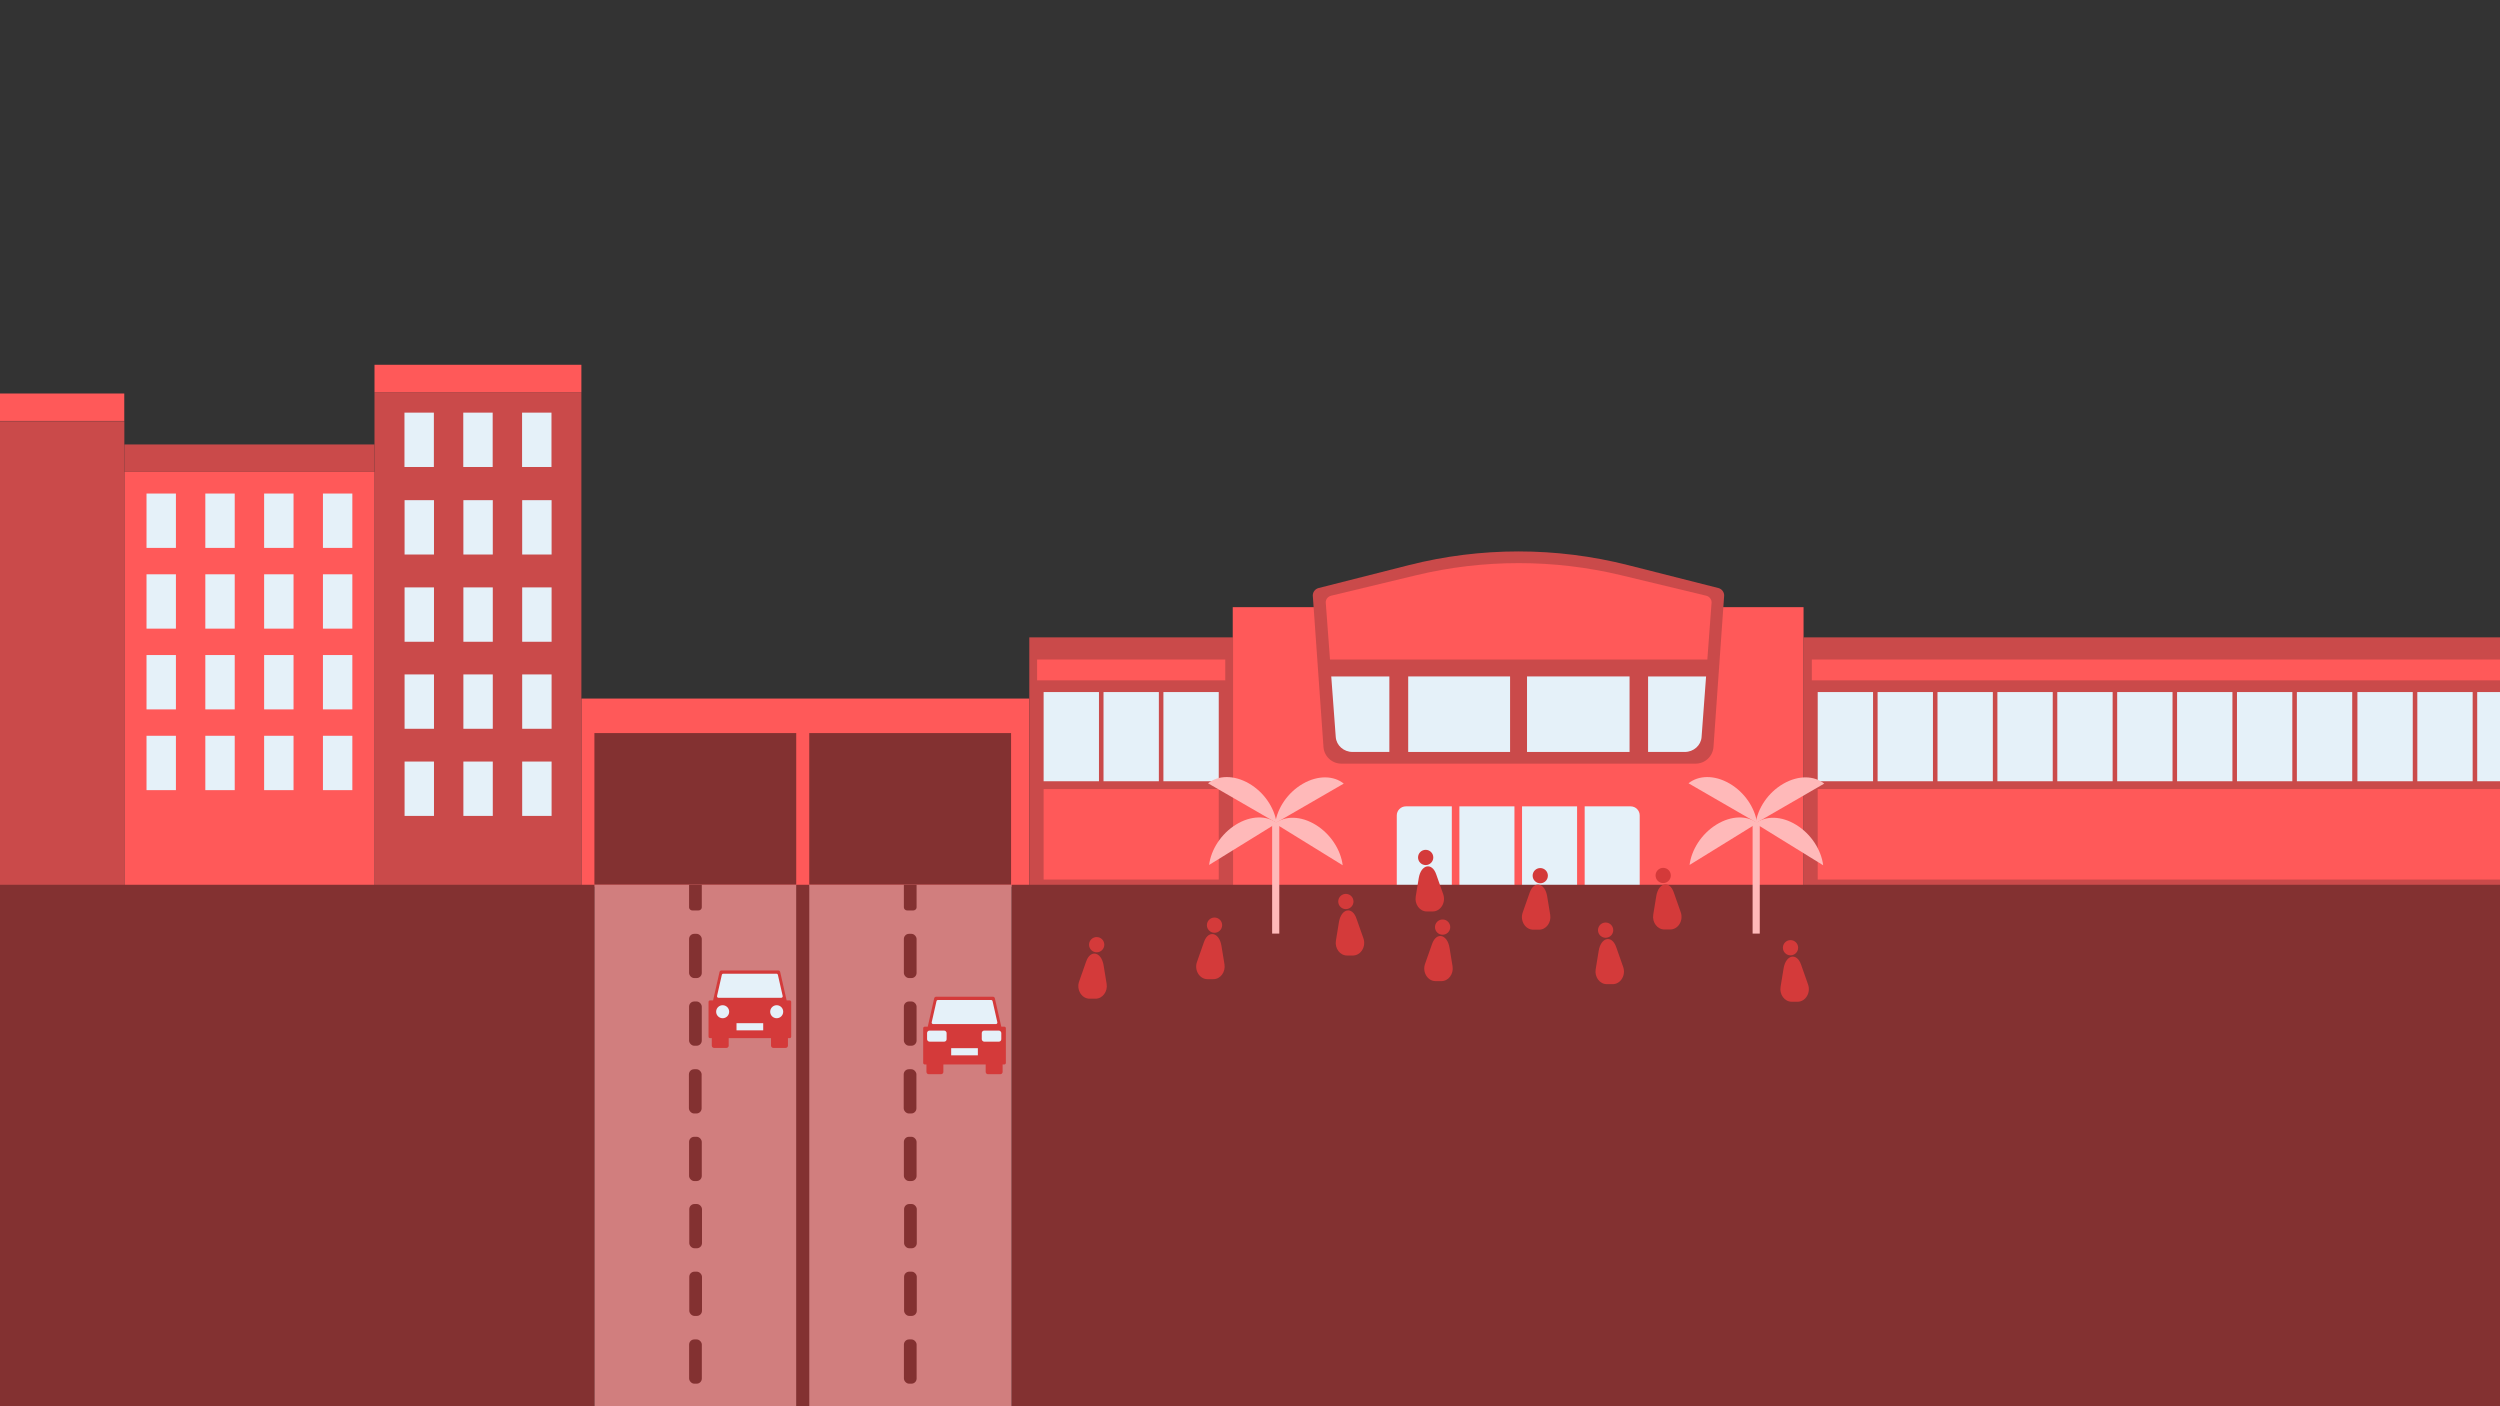 <?xml version="1.0" encoding="UTF-8"?>
<svg xmlns="http://www.w3.org/2000/svg" viewBox="0 0 3840 2160">
  <rect x="0" y="0" width="3840" height="2160" fill="#333333" stroke="none"/>
  <g id="tourStore-move">
    <rect x="1893.49" y="932.6" width="876.76" height="427.81" style="fill: #ff5959; stroke-width: 0px;"/>
    <rect x="2770" y="979" width="1071" height="382" style="fill: #ca4a4a; stroke-width: 0px;"/>
    <path d="M2060.38,1172.97h544c14.49,0,26.51-11.2,27.53-25.66l16.41-232.61c0-5.42-3.68-10.14-8.93-11.48l-138.77-35.21c-110.41-28.02-226.08-28.02-336.49,0l-138.77,35.21c-5.25,1.33-8.93,6.06-8.93,11.48l16.41,232.61c1.02,14.45,13.04,25.66,27.53,25.66Z" style="fill: #ca4a4a; stroke-width: 0px;"/>
    <rect x="893" y="1073" width="688" height="289" style="fill: #ff5959; stroke-width: 0px;"/>
    <rect x="1243" y="1126" width="310" height="233" style="fill: #833131; stroke-width: 0px;"/>
    <rect x="913" y="1126" width="310" height="233" style="fill: #833131; stroke-width: 0px;"/>
    <g>
      <path d="M2159.39,1238.56h70.6v122.44h-84.54v-108.5c0-7.7,6.25-13.94,13.94-13.94Z" style="fill: #e5f1f9; stroke-width: 0px;"/>
      <rect x="2241.64" y="1238.56" width="84.54" height="122.44" style="fill: #e5f1f9; stroke-width: 0px;"/>
      <rect x="2337.85" y="1238.56" width="84.54" height="122.44" style="fill: #e5f1f9; stroke-width: 0px;"/>
      <path d="M2434.05,1238.56h70.6c7.7,0,13.94,6.25,13.94,13.94v108.5h-84.54v-122.44h0Z" style="fill: #e5f1f9; stroke-width: 0px;"/>
    </g>
    <rect x="1581" y="979" width="313" height="382" style="fill: #ca4a4a; stroke-width: 0px;"/>
    <g>
      <rect x="1242.7" y="1359" width="311.27" height="802" style="fill: #d17e7e; stroke-width: 0px;"/>
      <rect x="1388.1" y="1642.34" width="19.53" height="67.97" rx="7.91" ry="7.91" style="fill: #833131; stroke-width: 0px;"/>
      <rect x="1388.34" y="1746.11" width="19.53" height="67.97" rx="7.91" ry="7.91" style="fill: #833131; stroke-width: 0px;"/>
      <rect x="1388.34" y="1538.28" width="19.53" height="67.97" rx="7.91" ry="7.91" style="fill: #833131; stroke-width: 0px;"/>
      <rect x="1388.34" y="1434.36" width="19.53" height="67.97" rx="7.91" ry="7.91" style="fill: #833131; stroke-width: 0px;"/>
      <path d="M1388.34,1359v34.74c0,2.64,2.42,4.78,5.41,4.78h8.72c2.99,0,5.41-2.14,5.41-4.78v-34.74h-19.53Z" style="fill: #833131; stroke-width: 0px;"/>
      <rect x="1388.41" y="2057.36" width="19.53" height="67.97" rx="7.91" ry="7.91" style="fill: #833131; stroke-width: 0px;"/>
      <rect x="1388.66" y="1953.29" width="19.53" height="67.97" rx="7.91" ry="7.91" style="fill: #833131; stroke-width: 0px;"/>
      <rect x="1388.66" y="1849.38" width="19.53" height="67.97" rx="7.91" ry="7.91" style="fill: #833131; stroke-width: 0px;"/>
    </g>
    <g>
      <rect x="912.81" y="1359" width="311.19" height="802" style="fill: #d17e7e; stroke-width: 0px;"/>
      <rect x="1058.17" y="1642.34" width="19.53" height="67.97" rx="7.91" ry="7.91" style="fill: #833131; stroke-width: 0px;"/>
      <rect x="1058.41" y="1746.11" width="19.53" height="67.97" rx="7.91" ry="7.91" style="fill: #833131; stroke-width: 0px;"/>
      <rect x="1058.41" y="1538.28" width="19.53" height="67.97" rx="7.91" ry="7.91" style="fill: #833131; stroke-width: 0px;"/>
      <rect x="1058.41" y="1434.36" width="19.53" height="67.97" rx="7.91" ry="7.91" style="fill: #833131; stroke-width: 0px;"/>
      <path d="M1058.41,1359v34.74c0,2.64,2.42,4.78,5.41,4.78h8.72c2.99,0,5.41-2.14,5.41-4.78v-34.74h-19.53Z" style="fill: #833131; stroke-width: 0px;"/>
      <rect x="1058.49" y="2057.36" width="19.53" height="67.97" rx="7.91" ry="7.91" style="fill: #833131; stroke-width: 0px;"/>
      <rect x="1058.73" y="1953.29" width="19.53" height="67.97" rx="7.91" ry="7.91" style="fill: #833131; stroke-width: 0px;"/>
      <rect x="1058.73" y="1849.38" width="19.53" height="67.97" rx="7.91" ry="7.91" style="fill: #833131; stroke-width: 0px;"/>
    </g>
    <rect x="1223" y="1359" width="20" height="802" style="fill: #833131; stroke-width: 0px;"/>
    <g>
      <rect x="1787" y="1063" width="85" height="137" style="fill: #e5f1f9; stroke-width: 0px;"/>
      <rect x="1695" y="1063" width="85" height="137" style="fill: #e5f1f9; stroke-width: 0px;"/>
      <rect x="1603" y="1063" width="85" height="137" style="fill: #e5f1f9; stroke-width: 0px;"/>
    </g>
    <g>
      <rect x="2976" y="1063" width="85" height="137" style="fill: #e5f1f9; stroke-width: 0px;"/>
      <rect x="2884" y="1063" width="85" height="137" style="fill: #e5f1f9; stroke-width: 0px;"/>
      <rect x="2792" y="1063" width="85" height="137" style="fill: #e5f1f9; stroke-width: 0px;"/>
      <rect x="3252" y="1063" width="85" height="137" style="fill: #e5f1f9; stroke-width: 0px;"/>
      <rect x="3160" y="1063" width="85" height="137" style="fill: #e5f1f9; stroke-width: 0px;"/>
      <rect x="3068" y="1063" width="85" height="137" style="fill: #e5f1f9; stroke-width: 0px;"/>
      <rect x="3528" y="1063" width="85" height="137" style="fill: #e5f1f9; stroke-width: 0px;"/>
      <rect x="3436" y="1063" width="85" height="137" style="fill: #e5f1f9; stroke-width: 0px;"/>
      <rect x="3344" y="1063" width="85" height="137" style="fill: #e5f1f9; stroke-width: 0px;"/>
      <rect x="3805" y="1063" width="36" height="137" style="fill: #e5f1f9; stroke-width: 0px;"/>
      <rect x="3713" y="1063" width="85" height="137" style="fill: #e5f1f9; stroke-width: 0px;"/>
      <rect x="3621" y="1063" width="85" height="137" style="fill: #e5f1f9; stroke-width: 0px;"/>
    </g>
    <rect x="1593" y="1013" width="289" height="32" style="fill: #ff5959; stroke-width: 0px;"/>
    <rect x="2783" y="1013" width="1058" height="32" style="fill: #ff5959; stroke-width: 0px;"/>
    <path d="M2629,925.2c0-4.82-3.45-9.03-8.37-10.21l-130.16-31.33c-103.56-24.93-212.05-24.93-315.61,0l-130.16,31.33c-4.92,1.19-8.37,5.39-8.37,10.21l6.53,87.8h579.61l6.53-87.8Z" style="fill: #ff5959; stroke-width: 0px;"/>
    <rect x="2163" y="1039" width="156.47" height="116" style="fill: #e5f1f9; stroke-width: 0px;"/>
    <path d="M2044.8,1039l6.93,93.17c.96,12.86,12.23,22.83,25.82,22.83h56.51v-116h-89.26Z" style="fill: #e5f1f9; stroke-width: 0px;"/>
    <path d="M2613.61,1132.17l6.93-93.17h-89.09v116h56.34c13.59,0,24.86-9.97,25.82-22.83Z" style="fill: #e5f1f9; stroke-width: 0px;"/>
    <rect x="575.24" y="602.45" width="317.76" height="759.55" style="fill: #ca4a4a; stroke-width: 0px;"/>
    <rect x="191" y="724.85" width="384.24" height="637.15" style="fill: #ff5959; stroke-width: 0px;"/>
    <rect x="575.24" y="560.29" width="317.76" height="42.15" style="fill: #ff5959; stroke-width: 0px;"/>
    <rect x="191" y="682.7" width="384.24" height="42.15" style="fill: #ca4a4a; stroke-width: 0px;"/>
    <g>
      <rect x="225.05" y="758.09" width="45.16" height="83.49" style="fill: #e5f1f9; stroke-width: 0px;"/>
      <rect x="315.37" y="758.09" width="45.16" height="83.49" style="fill: #e5f1f9; stroke-width: 0px;"/>
      <rect x="405.7" y="758.09" width="45.16" height="83.49" style="fill: #e5f1f9; stroke-width: 0px;"/>
      <rect x="496.03" y="758.09" width="45.16" height="83.49" style="fill: #e5f1f9; stroke-width: 0px;"/>
    </g>
    <g>
      <rect x="225.05" y="882.11" width="45.16" height="83.49" style="fill: #e5f1f9; stroke-width: 0px;"/>
      <rect x="315.37" y="882.11" width="45.16" height="83.49" style="fill: #e5f1f9; stroke-width: 0px;"/>
      <rect x="405.7" y="882.11" width="45.16" height="83.49" style="fill: #e5f1f9; stroke-width: 0px;"/>
      <rect x="496.03" y="882.11" width="45.16" height="83.49" style="fill: #e5f1f9; stroke-width: 0px;"/>
    </g>
    <g>
      <rect x="225.05" y="1006.14" width="45.16" height="83.49" style="fill: #e5f1f9; stroke-width: 0px;"/>
      <rect x="315.37" y="1006.14" width="45.16" height="83.49" style="fill: #e5f1f9; stroke-width: 0px;"/>
      <rect x="405.7" y="1006.14" width="45.16" height="83.49" style="fill: #e5f1f9; stroke-width: 0px;"/>
      <rect x="496.03" y="1006.14" width="45.16" height="83.49" style="fill: #e5f1f9; stroke-width: 0px;"/>
    </g>
    <g>
      <rect x="225.05" y="1130.16" width="45.16" height="83.49" style="fill: #e5f1f9; stroke-width: 0px;"/>
      <rect x="315.37" y="1130.16" width="45.16" height="83.49" style="fill: #e5f1f9; stroke-width: 0px;"/>
      <rect x="405.7" y="1130.16" width="45.16" height="83.49" style="fill: #e5f1f9; stroke-width: 0px;"/>
      <rect x="496.03" y="1130.16" width="45.16" height="83.49" style="fill: #e5f1f9; stroke-width: 0px;"/>
    </g>
    <rect x="-1" y="647" width="192" height="715" style="fill: #ca4a4a; stroke-width: 0px;"/>
    <rect x="-1" y="604.42" width="191.88" height="42.15" style="fill: #ff5959; stroke-width: 0px;"/>
    <g>
      <rect x="621.26" y="633.81" width="45.16" height="83.49" style="fill: #e5f1f9; stroke-width: 0px;"/>
      <rect x="711.59" y="633.81" width="45.16" height="83.49" style="fill: #e5f1f9; stroke-width: 0px;"/>
      <rect x="801.91" y="633.81" width="45.16" height="83.49" style="fill: #e5f1f9; stroke-width: 0px;"/>
    </g>
    <g>
      <rect x="621.43" y="768.25" width="45.16" height="83.49" style="fill: #e5f1f9; stroke-width: 0px;"/>
      <rect x="711.75" y="768.25" width="45.16" height="83.49" style="fill: #e5f1f9; stroke-width: 0px;"/>
      <rect x="802.08" y="768.25" width="45.16" height="83.49" style="fill: #e5f1f9; stroke-width: 0px;"/>
    </g>
    <g>
      <rect x="621.43" y="902.25" width="45.16" height="83.49" style="fill: #e5f1f9; stroke-width: 0px;"/>
      <rect x="711.75" y="902.25" width="45.16" height="83.49" style="fill: #e5f1f9; stroke-width: 0px;"/>
      <rect x="802.08" y="902.25" width="45.16" height="83.49" style="fill: #e5f1f9; stroke-width: 0px;"/>
    </g>
    <g>
      <rect x="621.43" y="1035.92" width="45.16" height="83.49" style="fill: #e5f1f9; stroke-width: 0px;"/>
      <rect x="711.75" y="1035.92" width="45.16" height="83.49" style="fill: #e5f1f9; stroke-width: 0px;"/>
      <rect x="802.08" y="1035.92" width="45.16" height="83.49" style="fill: #e5f1f9; stroke-width: 0px;"/>
    </g>
    <g>
      <rect x="621.43" y="1169.75" width="45.16" height="83.49" style="fill: #e5f1f9; stroke-width: 0px;"/>
      <rect x="711.75" y="1169.75" width="45.16" height="83.49" style="fill: #e5f1f9; stroke-width: 0px;"/>
      <rect x="802.08" y="1169.75" width="45.16" height="83.49" style="fill: #e5f1f9; stroke-width: 0px;"/>
    </g>
    <rect x="2345.5" y="1039" width="157.5" height="116" style="fill: #e5f1f9; stroke-width: 0px;"/>
    <rect x="1603" y="1212" width="269" height="139" style="fill: #ff5959; stroke-width: 0px;"/>
    <rect x="2792" y="1212" width="1049" height="139" style="fill: #ff5959; stroke-width: 0px;"/>
    <rect x="-4" y="1359" width="917" height="801" style="fill: #833131; stroke-width: 0px;"/>
    <rect x="1554" y="1359" width="2287" height="801" style="fill: #833131; stroke-width: 0px;"/>
  </g>
  <g id="tourStore-fade-1">
    <g>
      <rect x="1954" y="1264" width="11" height="170" style="fill: #ffb9b9; stroke-width: 0px;"/>
      <g>
        <path d="M1898.45,1266.58c-22.96,14.17-38.37,38.6-41.26,61.98l104.12-64.29c-15.67-11.92-39.9-11.87-62.86,2.31Z" style="fill: #ffb9b9; stroke-width: 0px;"/>
        <path d="M1918.44,1203.41c-23.22-13.43-47.45-12.69-62.89-.28l105.31,60.9c-3.33-23.27-19.2-47.2-42.42-60.62Z" style="fill: #ffb9b9; stroke-width: 0px;"/>
        <path d="M2021.11,1267.06c22.96,14.17,38.37,38.6,41.26,61.98l-104.12-64.29c15.67-11.92,39.9-11.87,62.86,2.31Z" style="fill: #ffb9b9; stroke-width: 0px;"/>
        <path d="M2001.11,1203.89c23.22-13.43,47.45-12.69,62.89-.28l-105.31,60.9c3.33-23.27,19.2-47.2,42.42-60.62Z" style="fill: #ffb9b9; stroke-width: 0px;"/>
      </g>
    </g>
    <g>
      <rect x="2692" y="1264" width="11" height="170" style="fill: #ffb9b9; stroke-width: 0px;"/>
      <g>
        <path d="M2636.45,1266.58c-22.96,14.17-38.37,38.6-41.26,61.98l104.12-64.29c-15.67-11.92-39.9-11.87-62.86,2.31Z" style="fill: #ffb9b9; stroke-width: 0px;"/>
        <path d="M2656.44,1203.41c-23.22-13.43-47.45-12.69-62.89-.28l105.31,60.9c-3.33-23.27-19.2-47.2-42.42-60.62Z" style="fill: #ffb9b9; stroke-width: 0px;"/>
        <path d="M2759.11,1267.06c22.96,14.17,38.37,38.6,41.26,61.98l-104.12-64.29c15.67-11.92,39.9-11.87,62.86,2.31Z" style="fill: #ffb9b9; stroke-width: 0px;"/>
        <path d="M2739.11,1203.89c23.22-13.43,47.45-12.69,62.89-.28l-105.31,60.9c3.33-23.27,19.2-47.2,42.42-60.62Z" style="fill: #ffb9b9; stroke-width: 0px;"/>
      </g>
    </g>
  </g>
  <g id="tourStore-fade-2">
    <g>
      <circle cx="2554.67" cy="1344.71" r="11.71" style="fill: #d43a3a; stroke-width: 0px;"/>
      <path d="M2544.03,1376.46l-4.64,28.33c-1.95,11.91,6.23,22.88,17.05,22.88h9.04c12.23,0,20.61-13.77,16.13-26.49l-4.41-12.54-6.4-18.17c-6.59-18.7-23.34-14.96-26.77,5.99Z" style="fill: #d43a3a; stroke-width: 0px;"/>
    </g>
    <g>
      <circle cx="2067.24" cy="1384.71" r="11.71" style="fill: #d43a3a; stroke-width: 0px;"/>
      <path d="M2056.6,1416.46l-4.64,28.33c-1.95,11.91,6.23,22.88,17.05,22.88h9.04c12.23,0,20.61-13.77,16.13-26.49l-4.41-12.54-6.4-18.17c-6.59-18.7-23.34-14.96-26.77,5.99Z" style="fill: #d43a3a; stroke-width: 0px;"/>
    </g>
    <g>
      <circle cx="2365.84" cy="1345.04" r="11.71" style="fill: #d43a3a; stroke-width: 0px;"/>
      <path d="M2376.47,1376.79l4.64,28.33c1.95,11.91-6.23,22.88-17.05,22.88h-9.04c-12.23,0-20.61-13.77-16.13-26.49l4.41-12.54,6.4-18.17c6.59-18.7,23.34-14.96,26.77,5.99Z" style="fill: #d43a3a; stroke-width: 0px;"/>
    </g>
    <g>
      <circle cx="2215.84" cy="1424.04" r="11.71" style="fill: #d43a3a; stroke-width: 0px;"/>
      <path d="M2226.47,1455.79l4.64,28.33c1.95,11.91-6.23,22.88-17.05,22.88h-9.04c-12.23,0-20.61-13.77-16.13-26.49l4.41-12.54,6.4-18.17c6.59-18.7,23.34-14.96,26.77,5.99Z" style="fill: #d43a3a; stroke-width: 0px;"/>
    </g>
    <g>
      <circle cx="2466.24" cy="1428.71" r="11.71" style="fill: #d43a3a; stroke-width: 0px;"/>
      <path d="M2455.6,1460.46l-4.64,28.33c-1.95,11.91,6.23,22.88,17.05,22.88h9.04c12.23,0,20.61-13.77,16.13-26.49l-4.41-12.54-6.4-18.17c-6.59-18.7-23.34-14.96-26.77,5.99Z" style="fill: #d43a3a; stroke-width: 0px;"/>
    </g>
    <g>
      <circle cx="2750.24" cy="1455.71" r="11.71" style="fill: #d43a3a; stroke-width: 0px;"/>
      <path d="M2739.6,1487.46l-4.64,28.33c-1.95,11.91,6.23,22.88,17.05,22.88h9.04c12.23,0,20.61-13.77,16.13-26.49l-4.41-12.54-6.4-18.17c-6.59-18.7-23.34-14.96-26.77,5.99Z" style="fill: #d43a3a; stroke-width: 0px;"/>
    </g>
    <g>
      <circle cx="1684.5" cy="1451.04" r="11.71" style="fill: #d43a3a; stroke-width: 0px;"/>
      <path d="M1695.14,1482.79l4.64,28.33c1.95,11.91-6.23,22.88-17.05,22.88h-9.04c-12.23,0-20.61-13.77-16.13-26.49l4.41-12.54,6.4-18.17c6.59-18.7,23.34-14.96,26.77,5.99Z" style="fill: #d43a3a; stroke-width: 0px;"/>
    </g>
    <g>
      <circle cx="1865.5" cy="1421.04" r="11.71" style="fill: #d43a3a; stroke-width: 0px;"/>
      <path d="M1876.14,1452.79l4.64,28.33c1.95,11.91-6.23,22.88-17.05,22.88h-9.04c-12.23,0-20.61-13.77-16.13-26.49l4.41-12.54,6.4-18.17c6.59-18.7,23.34-14.96,26.77,5.99Z" style="fill: #d43a3a; stroke-width: 0px;"/>
    </g>
    <g>
      <circle cx="2189.83" cy="1317.04" r="11.71" style="fill: #d43a3a; stroke-width: 0px;"/>
      <path d="M2179.19,1348.79l-4.64,28.33c-1.95,11.91,6.23,22.88,17.05,22.88h9.04c12.23,0,20.61-13.77,16.13-26.49l-4.41-12.54-6.4-18.17c-6.59-18.7-23.34-14.96-26.77,5.99Z" style="fill: #d43a3a; stroke-width: 0px;"/>
    </g>
  </g>
  <g id="tourStore-fade-3">
    <g id="tourStore-fade-3-animation-2">
      <path d="M1212.94,1536.61h-4.67l-9.92-43.7c-.31-1.35-1.5-2.3-2.88-2.3h-87.39c-1.38,0-2.58.96-2.88,2.3l-9.92,43.7h-4.67c-1.29,0-2.33,1.04-2.33,2.33v53.33c0,1.29,1.04,2.33,2.33,2.33h2.67v11.5c0,1.93,1.57,3.5,3.5,3.5h19c1.93,0,3.5-1.57,3.5-3.5v-11.5h65v11.5c0,1.93,1.57,3.5,3.5,3.5h19c1.93,0,3.5-1.57,3.5-3.5v-11.5h2.67c1.29,0,2.33-1.04,2.33-2.33v-53.33c0-1.29-1.04-2.33-2.33-2.33Z" style="fill: #d43a3a; stroke-width: 0px;"/>
      <path d="M1194.83,1497.38c-.24-1.04-1.16-1.77-2.22-1.77h-81.65c-1.06,0-1.99.74-2.22,1.77l-7.37,32.44c-.32,1.43.76,2.78,2.22,2.78h96.39c1.46,0,2.54-1.36,2.22-2.78l-7.37-32.44Z" style="fill: #e5f1f9; stroke-width: 0px;"/>
      <rect x="1131.28" y="1571.61" width="41" height="11" style="fill: #e5f1f9; stroke-width: 0px;"/>
      <circle cx="1110" cy="1554" r="10" style="fill: #e5f1f9; stroke-width: 0px;"/>
      <circle cx="1193" cy="1554" r="10" style="fill: #e5f1f9; stroke-width: 0px;"/>
    </g>
    <g id="tourStore-fade-3-animation-1">
      <path d="M1542.67,1577h-4.67l-9.92-43.7c-.31-1.35-1.5-2.3-2.88-2.3h-87.39c-1.38,0-2.58.96-2.88,2.3l-9.92,43.7h-4.67c-1.29,0-2.33,1.04-2.33,2.33v53.33c0,1.29,1.04,2.33,2.33,2.33h2.67v11.5c0,1.93,1.57,3.5,3.5,3.5h19c1.93,0,3.5-1.57,3.5-3.5v-11.5h65v11.5c0,1.93,1.57,3.5,3.5,3.5h19c1.93,0,3.5-1.57,3.5-3.5v-11.5h2.67c1.29,0,2.33-1.04,2.33-2.33v-53.33c0-1.29-1.04-2.33-2.33-2.33Z" style="fill: #d43a3a; stroke-width: 0px;"/>
      <rect x="1424" y="1583" width="30" height="17" rx="3.72" ry="3.72" style="fill: #e5f1f9; stroke-width: 0px;"/>
      <rect x="1508" y="1583" width="30" height="17" rx="3.72" ry="3.72" style="fill: #e5f1f9; stroke-width: 0px;"/>
      <path d="M1524.55,1537.77c-.24-1.04-1.16-1.77-2.22-1.77h-81.65c-1.06,0-1.99.74-2.22,1.77l-7.37,32.44c-.32,1.43.76,2.78,2.22,2.78h96.39c1.46,0,2.54-1.36,2.22-2.78l-7.37-32.44Z" style="fill: #e5f1f9; stroke-width: 0px;"/>
      <rect x="1461" y="1610" width="41" height="11" style="fill: #e5f1f9; stroke-width: 0px;"/>
    </g>
  </g>
</svg>